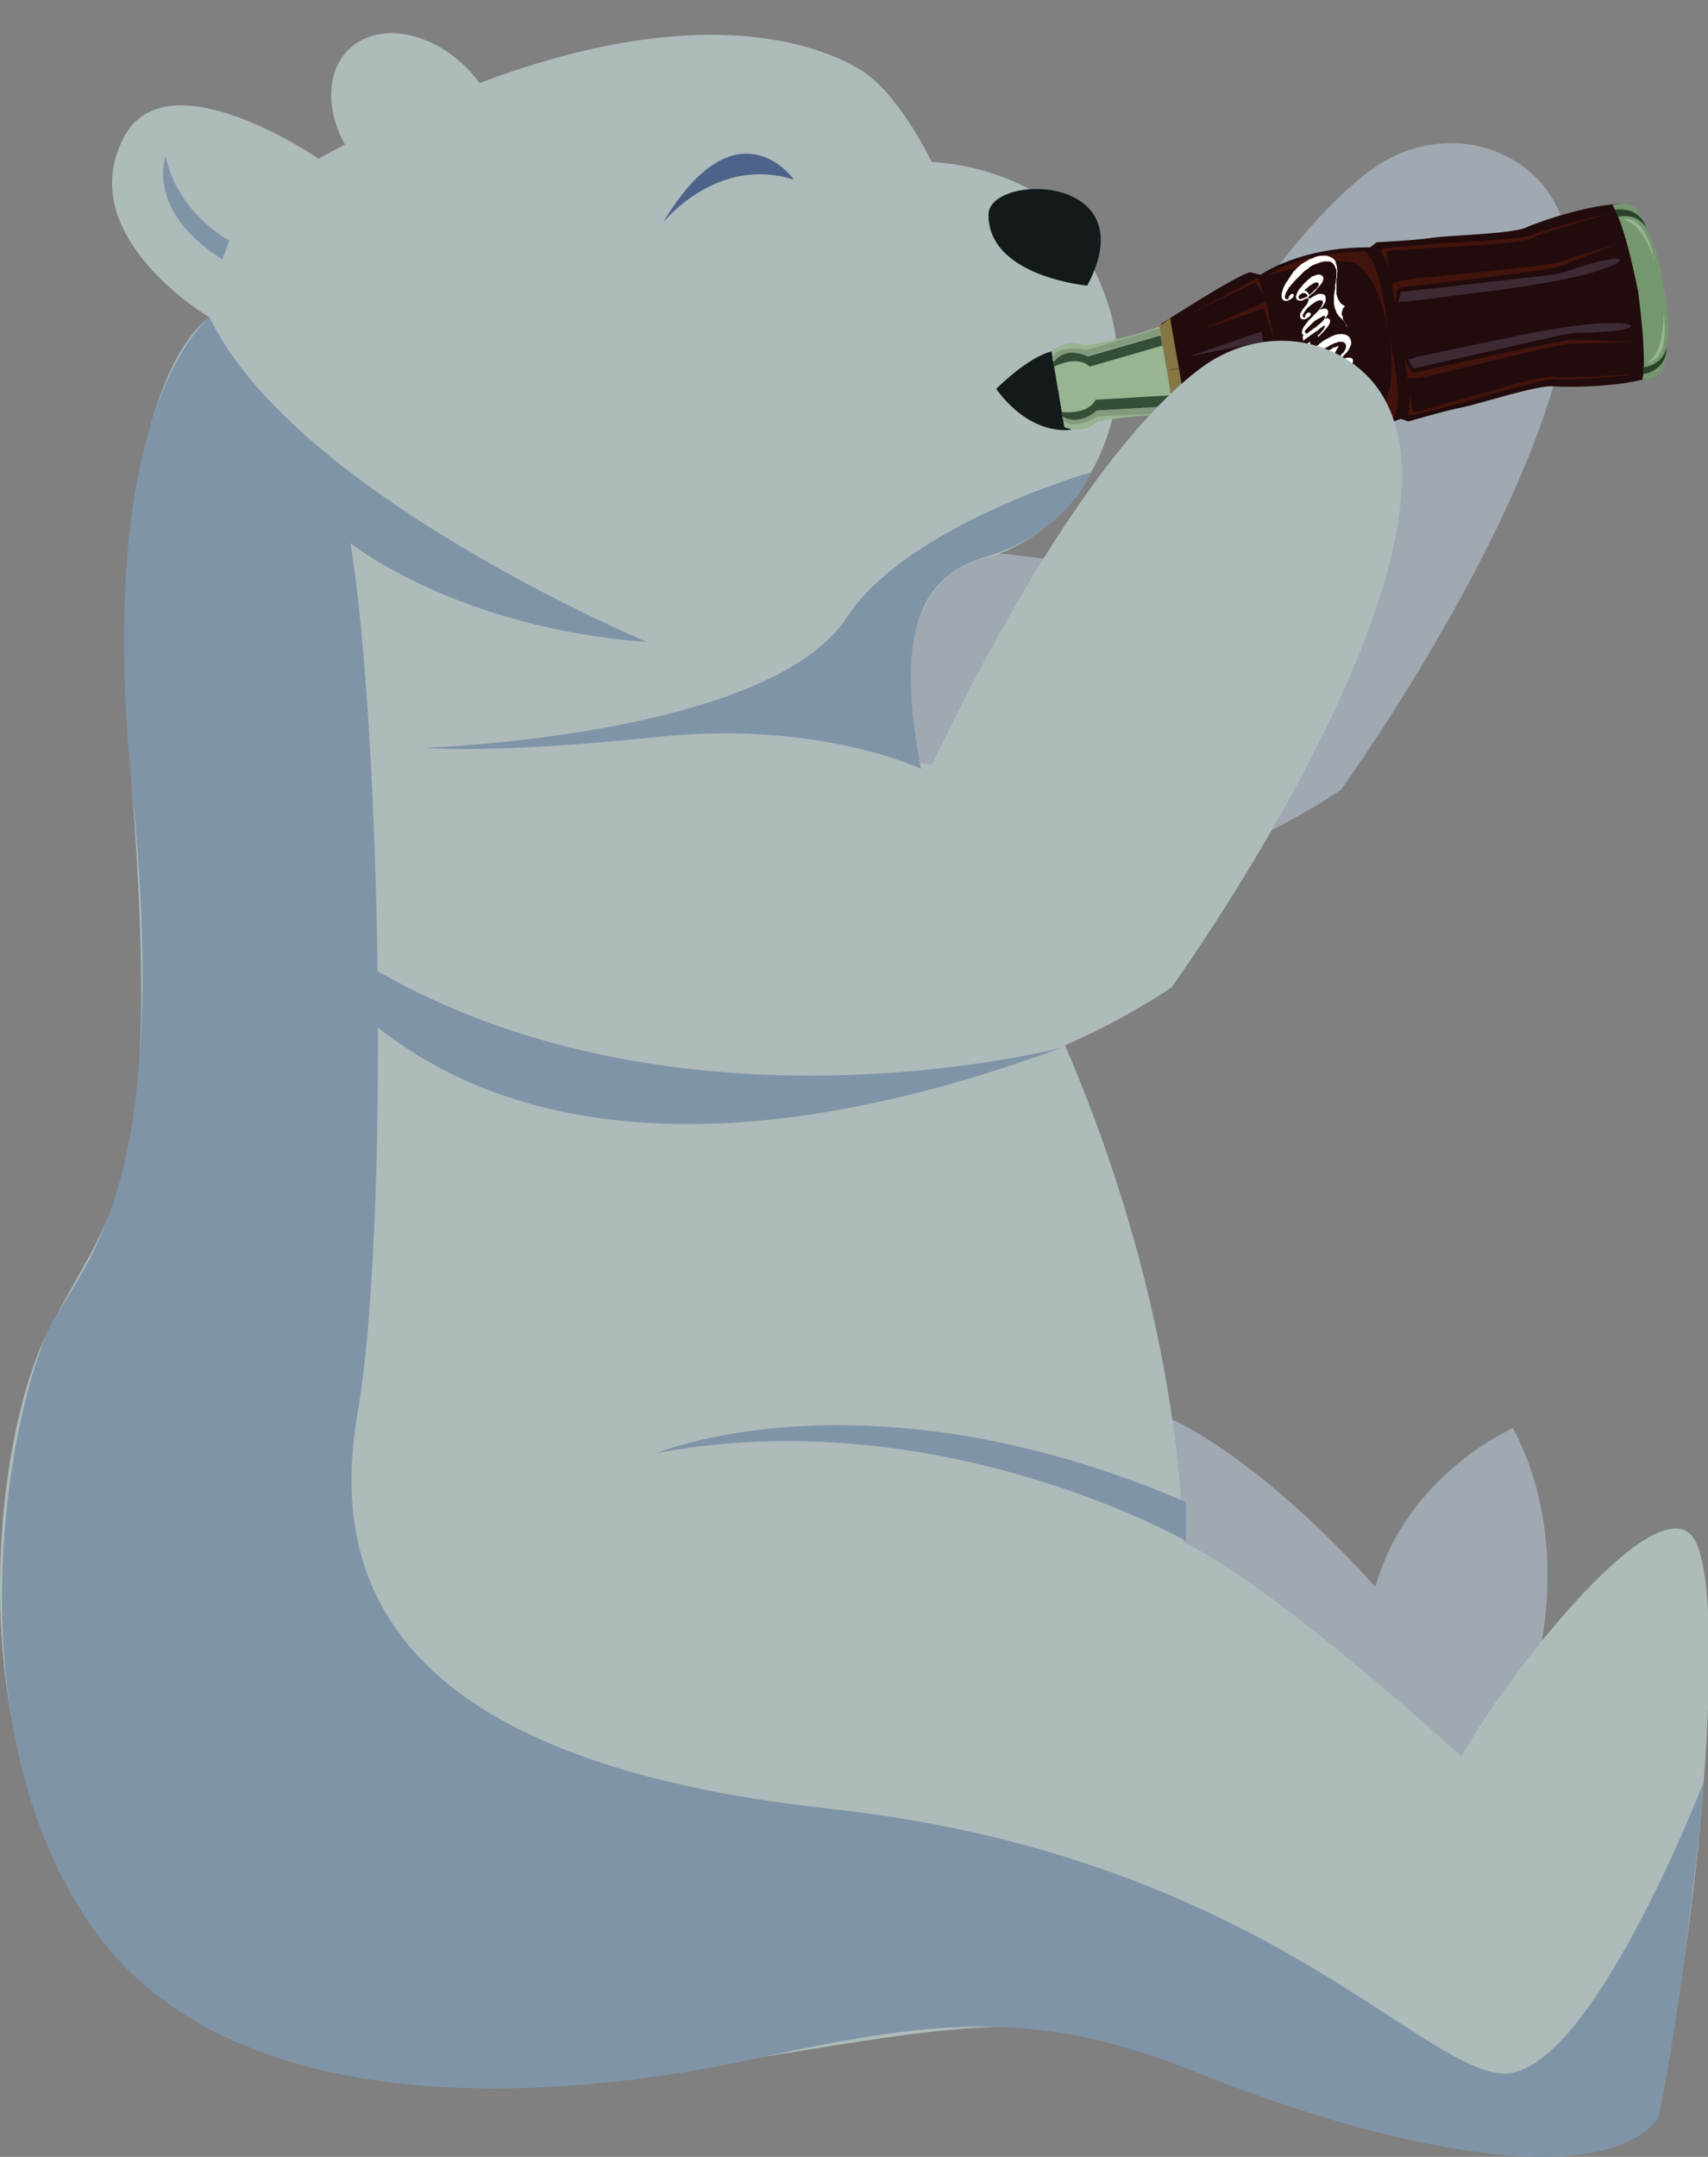 <?xml version="1.0" encoding="utf-8"?>
<!-- Generator: Adobe Illustrator 18.0.0, SVG Export Plug-In . SVG Version: 6.00 Build 0)  -->
<!DOCTYPE svg PUBLIC "-//W3C//DTD SVG 1.1//EN" "http://www.w3.org/Graphics/SVG/1.1/DTD/svg11.dtd">
<svg version="1.1" id="Layer_1" xmlns="http://www.w3.org/2000/svg" xmlns:xlink="http://www.w3.org/1999/xlink" x="0px" y="0px"
	 viewBox="0 0 268 338.3" enable-background="new 0 0 268 338.3" xml:space="preserve">
<rect x="0" y="0" width="268" height="338.3" fill="#808080" stroke="none"/>
<g>
	<path fill="#A0A9B1" d="M69.9,123.9c-2.2,0,76.9,42,140.5,0c0,0,58.5-81.1,26.7-99c-6.9-3.9-15.5-3-21.9,1.7
		c-9.4,6.9-24.1,24.3-42.4,62.4c0,0-66.4-12.2-98.5,6.6S69.9,123.9,69.9,123.9z"/>
	<path fill="#A0A9B1" d="M239.1,268.3c0,0,9.4-23.2-1.7-44.3c0,0-16.6,7.2-21.6,24.9c0,0-26-29.9-43.7-29.3l-1.1,34.3l57.5,34.8
		L239.1,268.3z"/>
	<path fill="#AEBBBB" d="M162.8,30.4c0,0-6.6-4.4-16.6-5c0,0-5.2-10.8-11.1-14.4C128,6.6,102-3.9,50,24.9c0,0-23.8-16.4-30.6-3.3
		c-8.1,15.5,13.5,28.2,13.5,28.2s-17.1,9.4-12.2,73.6s-3.3,65.8-13.3,85.7s-16.6,85.7,26.6,109s107.9-6.6,136.1,1.1
		s84.6,28.8,90.2,8.9c5.5-19.9,11.6-80.8,5-87.4c-6.6-6.6-29.3,22.7-36,34.8c0,0-28.2-26-43.7-33.7c0,0,0.6-58.1-41.5-119.5
		c0,0-7.7-30.4,10.5-34.8C172.8,83,186.6,53.7,162.8,30.4z"/>
	<path fill="#4D638A" d="M124.6,28.2c0,0-8.9-12.7-20.5,6.6C104.2,34.8,112.5,24.3,124.6,28.2z"/>
	<path fill="#141A1C" d="M170.6,44.8c0,0-15.5-1.4-15.5-11.1C155.1,27.1,180,27.1,170.6,44.8z"/>
	<path fill="#141A1C" d="M168,67.4c0,0-6.1,1.2-11.7-6.4C156.3,61,173.3,43.9,168,67.4z"/>
	<g>
		<g>
			<path fill="#210B0D" d="M260.4,45.1l-76.9,13.1l-1.3-7.4c0,0,12.2-7.9,14-8.1l1.6,0.4c0,0,6.1-4.4,17.2-4.3l1-0.8
				c0,0,6.1-0.3,8.7-0.7c2.6-0.4,12.5-0.6,14.7-1.6c2.2-1,10.5-3.8,15.3-3.7C254.9,32.1,259.6,38,260.4,45.1z"/>
			<path fill="#75976F" d="M257,45.6c0,0-2-10.5-4-13.4c0,0,1.9-0.7,3.5,0.3c0,0,3.8,5.3,4.5,12.5L257,45.6z"/>
			<polygon fill="#847743" points="183.1,58.2 185,57.9 183.6,49.9 181.9,51.2 			"/>
			<polygon fill="#42140C" points="200,53.6 198.7,47.3 188.3,51.8 198.3,48.4 			"/>
			<polygon fill="#42140C" points="198.4,46.5 197.4,43.5 187,49.1 197,44.3 			"/>
			<path fill="#42140C" d="M219,47.6c0,0-0.7-2.9-0.5-3.1c0.2-0.2,1.1-0.5,3.6-0.8s21.1-2,22.6-2.6s9-2.8,9-2.8s-7.4,2.9-9,3.5
				c-1.7,0.6-22.2,3-22.2,3s-2.9,0.1-3.2,0.6C219.1,45.9,219,47.6,219,47.6z"/>
			<path fill="#42140C" d="M217.9,41.9l-1.2-2.5c0,0-0.3-0.3,0.7-0.5c0,0,8.9-0.8,9.5-0.8c0.6,0,12-0.6,13.4-1.2
				c1.4-0.7,10.5-3.2,11.6-3.2c0,0-10.4,2.9-11.4,3.6c-0.9,0.6-5.9,1-5.9,1l-16.2,1c0,0-0.9-0.1-0.8,0.6L217.9,41.9z"/>
			<path fill="#3D2A35" d="M219.4,47.6l0.4-1.8l22-2.5c0,0,3.1-0.3,3.9-0.7c0.8-0.3,8.2-2.8,8.5-1.8c0,0,0.1,0.6-4.2,1.9
				c-4.3,1.3-12.6,2.5-14.2,2.7c-1.6,0.2-15,1.9-15,1.9S219.5,47.1,219.4,47.6z"/>
			<polygon fill="#3D2A35" points="186.6,55.9 197.9,52 198.2,53.6 			"/>
			<path fill="#42140C" d="M217.7,51.5c0,0-0.9-10.7-3.7-12.1c0,0-10.4,0.2-14.9,3.8c0,0,9.5-3.1,13.3-2
				C212.5,41.3,216,42.3,217.7,51.5z"/>
			<path fill="#2A4229" d="M253.9,34c0,0,2.8-0.8,4.4,1.7c0,0-0.8-3.3-4.9-2.8L253.9,34z"/>
			<path fill="#98B491" d="M254.7,34.5c0,0,3.3-1.5,5,6.7C259.8,41.2,257.8,34.9,254.7,34.5z"/>
			<path fill="#98B491" d="M183.1,58.2L166,61.1l-1-6c0,0,2.3-2.2,5.2-0.9c0,0,7.3-1.2,11.7-3L183.1,58.2z"/>
			<path fill="#354E38" d="M182.1,52.6l-11.4,3.3c0,0-3.4-1.8-5.4,0.9l0.1,0.7c0,0,3.6-1.9,5.6,0l11.4-3.3L182.1,52.6z"/>
			<path fill="#839A7C" d="M181.9,51.5l-11.4,3.4c0,0-4.6-1-5.4,1.3l0.1,0.5c0,0,1.6-2.4,5.4-0.9l11.4-3.3L181.9,51.5z"/>
		</g>
		<path fill="#210B0D" d="M260.4,45L183.5,58l1.3,7.4c0,0,14.1,3.4,15.9,3l1.4-1c0,0,7.2,2.1,17.7-1.7l1.2,0.4c0,0,5.8-1.7,8.4-2.2
			c2.6-0.5,12-3.6,14.4-3.3c2.4,0.2,11.2,0.1,15.7-1.6C259.5,59,261.9,51.9,260.4,45z"/>
		<path fill="#75976F" d="M257,45.5c0,0,1.5,10.6,0.7,14c0,0,2.1,0,3.2-1.4c0,0,1.8-6.3,0.1-13.3L257,45.5z"/>
		<polygon fill="#847743" points="183.1,58.1 185,57.8 186.3,65.8 184.3,65.2 		"/>
		<polygon fill="#42140C" points="200.6,56.9 201.4,63.2 190.1,62.5 200.7,62.4 		"/>
		<polygon fill="#42140C" points="201.4,64.1 201.4,67.3 189.8,65.5 200.8,66.6 		"/>
		<path fill="#42140C" d="M220.4,56.2c0,0,0.3,3,0.5,3.1c0.2,0.1,1.2,0.2,3.7-0.4s20.6-5.1,22.2-5c1.6,0.1,9.4-0.3,9.4-0.3
			s-7.9-0.3-9.6-0.3s-21.9,4.5-21.9,4.5s-2.8,0.9-3.2,0.5S220.4,56.2,220.4,56.2z"/>
		<path fill="#42140C" d="M221.3,62l-0.3,2.8c0,0-0.2,0.4,0.8,0.3c0,0,8.7-2.1,9.2-2.4c0.6-0.2,11.5-3.4,13-3.2
			c1.5,0.2,11-0.4,12-0.8c0,0-10.8,0.7-11.9,0.4c-1.1-0.3-5.9,1-5.9,1l-15.6,4.4c0,0-0.9,0.4-1-0.3L221.3,62z"/>
		<path fill="#3D2A35" d="M220.8,56.2l1,1.6l21.6-4.9c0,0,3-0.7,3.9-0.7s8.7-0.1,8.6-1.1c0,0-0.1-0.6-4.6-0.4
			c-4.5,0.2-12.7,1.8-14.3,2.2c-1.6,0.3-14.8,3.1-14.8,3.1S221.1,56.6,220.8,56.2z"/>
		<polygon fill="#3D2A35" points="187.2,59.2 199.1,59.1 198.8,57.5 		"/>
		<path fill="#42140C" d="M218,53c0,0,2.6,10.4,0.5,12.6c0,0-9.9,3.3-15.3,1.3c0,0,10-0.2,13.2-2.6C216.4,64.4,219.4,62.3,218,53z"
			/>
		<g id="bOjIZk.tif_1_">
			<g>
				<path fill="#FFFFFF" d="M206.9,64.7C206.9,64.6,206.9,64.6,206.9,64.7c0.2-0.2,0.3-0.3,0.4-0.5c0.1-0.1,0.2-0.3,0.4-0.5
					c0.1-0.1,0.2-0.3,0.4-0.4c0,0,0,0,0,0c0.1-0.1,0.2-0.2,0.3-0.3c0.1-0.2,0.3-0.3,0.4-0.5c0.1-0.1,0.2-0.3,0.3-0.4
					c0.1-0.2,0.2-0.3,0.3-0.5c0-0.1,0.1-0.1,0.1-0.2c-0.1,0.1-0.2,0.1-0.2,0.2c-0.2,0.1-0.3,0.2-0.5,0.3c-0.1,0.1-0.3,0.2-0.4,0.3
					c-0.2,0.1-0.3,0.3-0.5,0.4c-0.1,0.1-0.3,0.2-0.4,0.4c-0.2,0.2-0.3,0.3-0.5,0.5c-0.1,0.1-0.2,0.2-0.3,0.2
					c-0.1,0.1-0.3,0.3-0.4,0.4c-0.2,0.2-0.4,0.4-0.5,0.6c-0.2,0.3-0.4,0.6-0.7,0.8c-0.1,0.1-0.2,0.3-0.2,0.4
					c-0.1,0.1,0.1,0.2,0.2,0.2c0.1,0,0.3-0.1,0.4-0.2c0.1-0.1,0.2-0.1,0.3-0.2c0.1,0.1,0,0.2-0.1,0.3c-0.2,0.2-0.5,0.3-0.8,0.3
					c-0.1,0-0.3-0.1-0.3-0.2c-0.1-0.2-0.1-0.4,0-0.6c0.1-0.2,0.2-0.3,0.3-0.5c0.2-0.3,0.3-0.6,0.5-0.8c0.2-0.2,0.3-0.4,0.5-0.6
					c0.1-0.2,0.3-0.3,0.4-0.4c0.1-0.1,0.2-0.2,0.2-0.3c0.2-0.2,0.4-0.4,0.5-0.5c0.2-0.2,0.4-0.4,0.7-0.6c0.2-0.2,0.5-0.4,0.7-0.6
					c0.3-0.2,0.6-0.5,0.9-0.7c0.2-0.1,0.4-0.3,0.6-0.4c0.1-0.1,0.2-0.1,0.2-0.2c0-0.1,0-0.2,0-0.3c0,0,0-0.1-0.1,0
					c-0.1,0-0.1,0.1-0.2,0.1c-0.1,0.1-0.3,0.2-0.4,0.2c-0.2,0.1-0.5,0.2-0.8,0.2c-0.1,0-0.3,0-0.4-0.1c-0.1-0.1-0.2-0.2-0.2-0.4
					c0-0.1,0-0.3,0-0.4c0.1-0.3,0.2-0.5,0.4-0.8c0.1-0.1,0.2-0.3,0.3-0.4c0.1-0.2,0.3-0.3,0.4-0.5c0.1-0.1,0.2-0.2,0.3-0.3
					c0.1-0.1,0.2-0.2,0.3-0.2c0.2-0.1,0.3-0.2,0.5-0.4c0.1-0.1,0.3-0.2,0.4-0.2c0.3-0.2,0.6-0.3,1-0.3c0.2,0,0.4,0,0.5,0.1
					c0.2,0.1,0.2,0.3,0.2,0.4c0,0.2-0.1,0.5-0.2,0.7c-0.1,0.3-0.3,0.5-0.5,0.8c-0.2,0.2-0.4,0.4-0.6,0.6c-0.2,0.2-0.5,0.4-0.7,0.6
					c0,0-0.1,0.1-0.1,0.1c0,0.1,0,0.2,0,0.3c0,0,0,0.1,0,0.1c0,0,0,0,0,0c0,0,0,0,0.1,0c0.1,0,0.2-0.1,0.3-0.1
					c0.2-0.1,0.4-0.2,0.7-0.3c0.3-0.1,0.5-0.2,0.8-0.2c0.2,0,0.4,0,0.6,0.1c0.1,0.1,0.2,0.2,0.2,0.3c0,0.1,0,0.3-0.1,0.4
					c-0.1,0.1-0.1,0.3-0.2,0.4c-0.1,0.1-0.2,0.2-0.3,0.4c0,0-0.1,0.1-0.1,0.1c0,0,0,0,0,0c0.1,0,0.2,0,0.2-0.1c0.1,0,0.2,0,0.4,0
					c0.2,0,0.3,0.1,0.4,0.2c0.1,0.2,0.1,0.4,0,0.6c-0.1,0.2-0.3,0.5-0.4,0.7c0,0,0,0.1,0,0.1c0,0,0.1,0,0.1,0c0.1,0,0.2-0.1,0.4-0.1
					c0.1,0,0.2,0,0.3,0.1c0.1,0.1,0.1,0.3,0.1,0.4c-0.1,0.2-0.2,0.5-0.3,0.7c-0.1,0.1-0.2,0.3-0.3,0.4c-0.1,0.1-0.3,0.3-0.4,0.4
					c-0.2,0.2-0.3,0.4-0.5,0.5c-0.1,0-0.1,0.1-0.2,0.2c-0.1,0.1-0.2,0.1-0.2,0.2c0,0-0.1,0-0.1,0c0,0,0-0.2,0-0.2
					c0.1-0.1,0.2-0.2,0.3-0.3c0.2-0.2,0.4-0.4,0.6-0.6c0.1-0.1,0.1-0.2,0.2-0.3c0.1-0.1,0.1-0.2,0.1-0.3c0,0,0-0.1,0-0.1
					c0,0-0.1,0-0.1,0c0,0-0.1,0-0.1,0.1c-0.2,0.2-0.5,0.3-0.7,0.5c-0.2,0.1-0.3,0.3-0.5,0.4c-0.2,0.2-0.4,0.3-0.6,0.5
					c-0.1,0.1-0.1,0.1-0.2,0.2c-0.2,0.1-0.3,0.2-0.5,0.4c-0.1,0.1-0.3,0.2-0.4,0.3c-0.1,0-0.1,0.1-0.2,0.1c0,0-0.1,0-0.1,0
					c0-0.1,0-0.1,0-0.2c0-0.2,0-0.3-0.1-0.5c0-0.1,0-0.1,0.1-0.2c0,0,0.1-0.1,0.1-0.1c-0.1,0-0.1-0.1-0.1-0.1
					c-0.1,0-0.1-0.1-0.2-0.1c-0.1-0.1-0.2-0.3-0.1-0.5c0-0.2,0.1-0.4,0.2-0.5c0,0,0,0,0-0.1c0.1-0.2,0.2-0.3,0.3-0.5
					c0.2-0.2,0.3-0.4,0.5-0.6c0.1-0.2,0.3-0.3,0.5-0.4c0.2-0.2,0.4-0.4,0.6-0.5c0.2-0.2,0.5-0.4,0.7-0.7c0.2-0.2,0.4-0.3,0.5-0.6
					c0-0.1-0.1-0.2-0.2-0.2c-0.2,0-0.3,0-0.5,0.1c-0.2,0.1-0.5,0.2-0.7,0.3c-0.2,0.1-0.3,0.2-0.5,0.3c-0.1,0.1-0.2,0.1-0.2,0.2
					c-0.1,0.3-0.3,0.5-0.4,0.8c-0.1,0.2-0.3,0.4-0.5,0.6c-0.1,0.1-0.2,0.2-0.2,0.3c-0.2,0.2-0.4,0.5-0.6,0.8
					c-0.2,0.2-0.3,0.3-0.5,0.5c-0.1,0.1-0.1,0.1-0.2,0.2c-0.2,0.2-0.3,0.3-0.5,0.5c-0.1,0.1-0.1,0.2-0.2,0.2
					C206.8,64.8,206.9,64.7,206.9,64.7z M209.7,64.5c0.1-0.1,0.3-0.2,0.4-0.3c0.1-0.1,0.3-0.2,0.4-0.3c0.1-0.1,0.2-0.1,0.2-0.2
					c0.2-0.2,0.4-0.3,0.6-0.5c0.1-0.1,0.2-0.2,0.3-0.3c0.1-0.1,0.3-0.2,0.4-0.4c0.1-0.1,0.2-0.2,0.3-0.3c0,0,0.1-0.1,0.1-0.2
					c0-0.1,0-0.2-0.1-0.2c-0.1,0-0.1,0-0.2,0c-0.3,0.1-0.6,0.2-0.8,0.4c-0.2,0.1-0.4,0.3-0.5,0.4c-0.2,0.1-0.4,0.3-0.5,0.4
					c-0.2,0.2-0.3,0.3-0.5,0.5c-0.1,0.2-0.3,0.3-0.4,0.5c-0.1,0.1-0.1,0.2-0.1,0.3c0,0.1,0.1,0.1,0.2,0.1
					C209.5,64.6,209.6,64.5,209.7,64.5z M209.7,58.6c0.2,0.1,0.3,0.2,0.4,0.3c0,0.1,0.2,0.1,0.2,0c0.2-0.1,0.3-0.3,0.5-0.4
					c0.2-0.2,0.3-0.3,0.5-0.5c0.1-0.1,0.2-0.3,0.3-0.5c0.1-0.2-0.1-0.4-0.3-0.4c-0.2,0-0.4,0.1-0.6,0.2c-0.3,0.1-0.5,0.3-0.8,0.5
					c-0.2,0.1-0.4,0.3-0.5,0.5c0,0,0,0.1-0.1,0.1C209.4,58.5,209.6,58.5,209.7,58.6z M209.5,58.8c-0.2-0.1-0.5-0.1-0.7,0.1
					c-0.2,0.1-0.3,0.2-0.3,0.4c0,0.1-0.1,0.1-0.1,0.2c0,0.1,0,0.2,0.1,0.2c0,0,0.1,0,0.2,0c0.1,0,0.2,0,0.3-0.1
					c0.2-0.1,0.4-0.2,0.6-0.3c0.1-0.1,0.2-0.1,0.3-0.2C209.8,59,209.7,58.9,209.5,58.8z"/>
				<path fill="#FFFFFF" d="M205,46.8c-0.2,0.1-0.4,0.2-0.6,0.3c-0.2,0.1-0.4,0.1-0.7,0c-0.1,0-0.2-0.1-0.3-0.3
					c-0.1-0.1-0.1-0.3,0-0.4c0-0.2,0.1-0.4,0.2-0.6c0.1-0.2,0.2-0.4,0.4-0.6c0.2-0.2,0.4-0.5,0.6-0.7c0.2-0.2,0.4-0.4,0.6-0.6
					c0.2-0.1,0.4-0.3,0.5-0.4c0.1-0.1,0.3-0.2,0.4-0.2c0.2-0.1,0.4-0.1,0.5-0.2c0.2,0,0.3-0.1,0.5,0c0.2,0,0.3,0.1,0.4,0.2
					c0.2,0.2,0.2,0.4,0.1,0.6c0,0.2-0.1,0.3-0.2,0.5c-0.1,0.1-0.2,0.3-0.3,0.4c-0.2,0.2-0.4,0.4-0.6,0.7c-0.1,0.2-0.3,0.3-0.5,0.5
					c-0.2,0.1-0.4,0.3-0.5,0.4c-0.1,0.1-0.2,0.1-0.2,0.2c0,0.1,0,0.1,0,0.2c0,0.1,0,0.1,0,0.2c0,0,0.1,0,0.1-0.1
					c0.2-0.1,0.3-0.2,0.5-0.3c0.2-0.1,0.5-0.3,0.7-0.4c0.1,0,0.2-0.1,0.3-0.1c0.1,0,0.2,0,0.4,0c0.4,0,0.7,0.2,0.7,0.5
					c0,0.2,0,0.4,0,0.6c0,0.2-0.2,0.4-0.3,0.6c-0.1,0.2-0.3,0.4-0.5,0.6c-0.1,0.1-0.1,0.1-0.1,0.2c0,0,0,0,0,0c0,0,0,0,0,0
					c0.2-0.1,0.4-0.2,0.7-0.2c0.4,0,0.6,0.2,0.6,0.5c0,0.2,0,0.3-0.1,0.5c-0.1,0.2-0.2,0.4-0.4,0.5c0,0,0,0.1,0,0.1
					c0.1,0,0.2,0,0.3-0.1c0.2,0,0.4,0.1,0.5,0.3c0,0.2,0,0.4-0.1,0.6c-0.1,0.2-0.3,0.5-0.5,0.7c-0.1,0.2-0.3,0.3-0.4,0.5
					c-0.1,0.1-0.2,0.2-0.3,0.3c-0.2,0.2-0.3,0.3-0.5,0.5c0,0-0.1,0.1-0.1,0.1c0-0.1,0-0.2,0-0.2c0,0,0-0.1,0-0.1
					c0.2-0.2,0.4-0.3,0.5-0.5c0.2-0.2,0.3-0.3,0.4-0.5c0.1-0.1,0.1-0.2,0.2-0.4c0,0,0-0.1,0-0.1c0,0-0.1,0-0.1,0c0,0-0.1,0-0.1,0
					c-0.1,0.1-0.2,0.2-0.4,0.3c-0.2,0.1-0.3,0.2-0.5,0.4c-0.2,0.1-0.4,0.3-0.6,0.4c-0.2,0.2-0.5,0.3-0.7,0.5
					c-0.3,0.2-0.6,0.4-0.8,0.6c-0.1,0-0.1,0.1-0.2,0.2c0-0.3-0.1-0.5-0.1-0.7c0-0.1,0-0.1,0.1-0.2c0.1,0,0-0.1,0-0.1c0,0,0,0,0,0
					c-0.2-0.1-0.3-0.3-0.2-0.5c0-0.2,0.1-0.4,0.2-0.6c0.1-0.2,0.3-0.4,0.4-0.6c0.1-0.1,0.2-0.2,0.3-0.4c0.1-0.1,0.2-0.2,0.3-0.3
					c0.1-0.1,0.2-0.2,0.3-0.3c0.1-0.1,0.2-0.2,0.3-0.3c0.1-0.1,0.3-0.3,0.4-0.4c0.1-0.1,0.2-0.2,0.3-0.3c0.1-0.1,0.2-0.2,0.3-0.4
					c0.1-0.1,0.1-0.2,0.2-0.3c0.1-0.2,0.2-0.4,0.3-0.6c0-0.2-0.1-0.4-0.3-0.4c-0.2,0-0.4,0-0.6,0.1c-0.2,0.1-0.4,0.2-0.5,0.3
					c-0.3,0.2-0.6,0.4-0.8,0.6c-0.3,0.2-0.5,0.5-0.7,0.8c-0.1,0.2-0.3,0.4-0.3,0.6c0,0.2,0.1,0.3,0.3,0.3c0.1,0,0.1,0,0.1-0.1
					c0-0.1,0-0.1,0-0.2c0-0.1,0.1-0.2,0.2-0.3c0.1-0.1,0.2-0.2,0.4-0.2c0.1,0,0.2,0.1,0.3,0.2c0,0.2-0.1,0.3-0.2,0.4
					c-0.1,0.1-0.2,0.2-0.4,0.3c-0.2,0.1-0.3,0.2-0.5,0.2c-0.2,0-0.3,0-0.4-0.1c-0.1-0.1-0.2-0.2-0.2-0.3c0-0.1,0-0.3,0-0.4
					c0-0.1,0.1-0.3,0.2-0.4c0.1-0.2,0.2-0.4,0.4-0.6c0.2-0.3,0.5-0.5,0.6-0.9c0.1-0.2,0.1-0.3,0.2-0.5c0,0,0-0.1,0-0.1
					C205.2,46.8,205.1,46.8,205,46.8z M204.9,52.3c0.1,0.1,0.1,0,0.2,0c0.3-0.2,0.5-0.4,0.8-0.6c0.2-0.2,0.5-0.3,0.7-0.5
					c0.2-0.2,0.5-0.4,0.7-0.6c0.1-0.1,0.2-0.2,0.3-0.3c0.1-0.1,0.2-0.3,0.3-0.5c0,0,0-0.1,0-0.2c-0.1-0.1-0.2-0.1-0.3,0
					c-0.4,0.2-0.7,0.4-1.1,0.6c-0.3,0.2-0.5,0.4-0.8,0.7c-0.2,0.2-0.4,0.4-0.6,0.6c-0.1,0.1-0.3,0.3-0.4,0.5
					C204.8,52.1,204.8,52.1,204.9,52.3C204.8,52.3,204.8,52.3,204.9,52.3z M205,45.7c0.2,0.1,0.3,0.3,0.4,0.5c0,0.1,0.1,0.1,0.1,0
					c0.2-0.1,0.3-0.3,0.5-0.4c0.2-0.2,0.4-0.4,0.6-0.6c0.1-0.2,0.3-0.3,0.3-0.5c0.1-0.3-0.1-0.4-0.4-0.4c-0.2,0-0.3,0.1-0.5,0.2
					c-0.3,0.2-0.5,0.3-0.7,0.5c-0.2,0.2-0.4,0.3-0.6,0.5c0,0,0,0,0,0.1C204.8,45.6,204.9,45.6,205,45.7z M204.9,46.6
					c0.1,0,0.2-0.1,0.2-0.1c0,0,0.1-0.1,0.1-0.1c-0.1-0.2-0.2-0.3-0.4-0.4c-0.3-0.1-0.5,0-0.7,0.1c-0.1,0.1-0.2,0.2-0.3,0.3
					c0,0.1-0.1,0.2,0,0.4c0,0,0.1,0.1,0.1,0.1c0.1,0,0.2,0,0.2,0C204.5,46.8,204.7,46.7,204.9,46.6z"/>
				<path fill="#FFFFFF" d="M203.8,59.8c0.1-0.2,0.2-0.3,0.3-0.5c0.1-0.1,0.2-0.3,0.3-0.4c0.3-0.3,0.6-0.6,0.9-0.9
					c0.1-0.1,0.3-0.2,0.5-0.3c0.2-0.1,0.4-0.2,0.6-0.2c0.2,0,0.4,0.1,0.5,0.3c0,0.2,0,0.4-0.1,0.5c-0.1,0.1-0.1,0.3-0.2,0.4
					c-0.1,0.1-0.1,0.2-0.2,0.3c-0.2,0.2-0.4,0.3-0.5,0.5c-0.1,0.1-0.3,0.2-0.5,0.3c-0.1,0.1-0.2,0.1-0.3,0.2
					c-0.2,0.1-0.4,0.2-0.6,0.2c-0.1,0-0.2,0-0.3,0.1c0,0-0.1,0-0.1,0.1c0,0.1,0,0.3,0,0.4c0.1,0.2,0.2,0.4,0.3,0.6
					c0.1,0.2,0.2,0.3,0.4,0.5c0.2,0.2,0.3,0.3,0.5,0.5c0.2,0.2,0.3,0.3,0.5,0.5c0,0,0.1,0.1,0,0.1c-0.1,0.1-0.1,0.2-0.2,0.2
					c-0.1,0.1-0.2,0.2-0.3,0.4c-0.1,0.1-0.1,0.1-0.2,0c0,0,0,0,0,0c-0.1-0.1-0.1-0.2-0.2-0.3c-0.2-0.2-0.3-0.4-0.5-0.6
					c-0.1-0.1-0.2-0.3-0.3-0.4c-0.1-0.1-0.1-0.2-0.2-0.3c0-0.1-0.1-0.2-0.1-0.3c-0.1-0.2-0.1-0.3-0.1-0.5c0-0.1,0-0.1,0-0.2
					c0-0.2,0.1-0.4,0.1-0.6c0-0.1,0-0.1-0.1-0.2c-0.2-0.1-0.3-0.3-0.3-0.5c-0.1-0.2,0-0.4,0-0.7c0.1-0.3,0.1-0.6,0.2-0.8
					c0.1-0.3,0.2-0.5,0.3-0.8c0-0.1,0.1-0.2,0.2-0.3c0.1-0.2,0.2-0.4,0.4-0.6c0.2-0.2,0.3-0.4,0.5-0.6c0.1-0.2,0.3-0.3,0.4-0.5
					c0.1-0.1,0.3-0.3,0.4-0.4c0.3-0.3,0.6-0.5,0.9-0.8c0.2-0.1,0.3-0.3,0.5-0.4c0.1-0.1,0.2-0.2,0.4-0.3c0.2-0.1,0.4-0.3,0.7-0.4
					c0.2-0.1,0.5-0.3,0.8-0.4c0.2-0.1,0.4-0.2,0.6-0.2c0.2-0.1,0.5-0.1,0.8-0.1c0.2,0,0.4,0,0.6,0.1c0,0,0.1,0,0.1,0
					c0.1,0.1,0.2,0.1,0.3,0.2c0.1,0.1,0.3,0.2,0.3,0.3c0.1,0.2,0.2,0.4,0.2,0.6c0,0.1,0,0.3,0,0.4c0,0.1-0.1,0.2-0.1,0.3
					c-0.2,0.3-0.3,0.7-0.6,1c-0.1,0.1-0.2,0.2-0.3,0.3c-0.2,0.2-0.4,0.4-0.6,0.6c-0.1,0.1-0.3,0.2-0.5,0.3c-0.2,0.1-0.4,0.2-0.6,0.3
					c-0.1,0.1-0.2,0.1-0.4,0.1c-0.1,0-0.3,0.1-0.4,0.1c-0.2,0-0.4,0-0.5,0c-0.2,0-0.4-0.2-0.4-0.4c0-0.1,0-0.3,0-0.4
					c0-0.1,0.1-0.3,0.1-0.4c0.1-0.2,0.2-0.4,0.4-0.5c0.1-0.2,0.3-0.3,0.5-0.4c0.2-0.1,0.4-0.2,0.5-0.3c0.1-0.1,0.2-0.1,0.3-0.1
					c0.2-0.1,0.3-0.1,0.5-0.2c0.1,0,0.1,0,0.2-0.1c-0.1,0.1-0.1,0.1-0.1,0.2c-0.1,0.2-0.2,0.3-0.3,0.5c-0.1,0.1-0.1,0.3-0.2,0.4
					c0,0.1-0.1,0.1-0.2,0.2c-0.2,0.1-0.5,0.2-0.6,0.4c-0.1,0.1-0.2,0.2-0.4,0.3c-0.1,0.1-0.2,0.3-0.2,0.4c0,0.1,0.1,0.2,0.1,0.3
					c0.1,0,0.2,0,0.3,0c0.2,0,0.3-0.1,0.5-0.2c0.2-0.1,0.4-0.2,0.6-0.3c0.3-0.2,0.6-0.4,0.8-0.7c0.1-0.1,0.2-0.3,0.4-0.4
					c0.1-0.2,0.2-0.3,0.3-0.5c0-0.1,0.1-0.2,0.1-0.3c0-0.1,0-0.3,0-0.4c-0.1-0.2-0.2-0.3-0.3-0.4c-0.2-0.1-0.5-0.1-0.7-0.1
					c-0.2,0-0.3,0.1-0.4,0.1c-0.4,0.1-0.7,0.3-1,0.4c-0.3,0.2-0.6,0.4-0.9,0.5c-0.4,0.3-0.8,0.6-1.2,1c-0.2,0.2-0.4,0.4-0.6,0.6
					c-0.1,0.1-0.3,0.3-0.4,0.4c-0.1,0.1-0.1,0.1-0.2,0.2c-0.1,0.1-0.1,0.1-0.2,0.2c0,0-0.1,0.1-0.1,0.1c-0.1,0.2-0.3,0.4-0.4,0.6
					c-0.1,0.1-0.2,0.2-0.2,0.3c-0.1,0.1-0.2,0.3-0.3,0.4c-0.1,0.2-0.2,0.4-0.3,0.6c-0.1,0.1-0.1,0.3-0.1,0.4c0,0.1,0,0.3,0,0.4
					C203.7,59.9,203.7,59.9,203.8,59.8C203.8,59.9,203.8,59.9,203.8,59.8z M205.1,59.8c0.1-0.1,0.3-0.1,0.4-0.2
					c0.1-0.1,0.3-0.2,0.4-0.4c0.1-0.1,0.2-0.2,0.3-0.3c0.1-0.1,0.1-0.2,0.2-0.3c0.1-0.1,0.1-0.2,0.2-0.2c0.1-0.1,0.1-0.2,0.1-0.4
					c0-0.1-0.2-0.2-0.3-0.2c-0.3,0-0.5,0.2-0.6,0.3c-0.2,0.1-0.4,0.3-0.5,0.4c-0.1,0.1-0.3,0.3-0.4,0.4c-0.1,0.1-0.2,0.2-0.3,0.4
					c-0.1,0.1-0.2,0.3-0.3,0.4c0,0.1-0.1,0.1-0.1,0.2c0,0.1,0,0.1,0.1,0.1C204.5,60,204.8,59.9,205.1,59.8z"/>
				<path fill="#FFFFFF" d="M211.5,51.3C211.5,51.2,211.5,51.2,211.5,51.3c-0.2-0.2-0.2-0.3-0.3-0.4c-0.1-0.1-0.1-0.2-0.2-0.3
					c-0.1-0.1-0.1-0.2-0.2-0.4c-0.1-0.1-0.1-0.2-0.1-0.4c0-0.1,0-0.2-0.1-0.3c-0.1-0.2-0.1-0.4,0-0.7c0-0.2,0.1-0.3,0.2-0.5
					c0-0.1,0.1-0.1,0.2-0.2c0,0,0-0.1,0-0.1c-0.1-0.1-0.2-0.1-0.3-0.2c-0.1,0-0.1-0.1-0.2-0.1c-0.1-0.1-0.2-0.2-0.3-0.4
					c-0.1-0.2-0.2-0.3-0.3-0.5c0-0.1-0.1-0.2-0.1-0.3c0-0.1-0.1-0.3-0.1-0.4c0-0.2,0-0.5,0-0.7c0-0.2,0-0.5,0-0.7c0-0.1,0-0.2,0-0.3
					c0-0.1,0-0.1,0-0.2c0-0.2,0-0.5,0.1-0.7c0-0.2,0-0.3,0-0.5c0-0.2,0.1-0.4,0-0.7c0-0.2,0-0.5-0.1-0.7c0-0.1-0.1-0.3-0.1-0.4
					c0-0.2-0.1-0.3-0.2-0.4c-0.1-0.2-0.3-0.3-0.5-0.4c-0.2-0.1-0.3-0.2-0.5-0.2c-0.2-0.1-0.4-0.1-0.6-0.1c-0.3,0-0.7,0-1,0.1
					c-0.2,0-0.4,0.1-0.6,0.2c-0.2,0.1-0.4,0.2-0.6,0.2c-0.2,0.1-0.3,0.2-0.5,0.3c-0.1,0.1-0.3,0.2-0.4,0.2c-0.1,0.1-0.2,0.2-0.3,0.2
					c-0.2,0.1-0.4,0.3-0.5,0.4c-0.2,0.2-0.5,0.4-0.7,0.7c-0.2,0.1-0.3,0.3-0.4,0.5c-0.1,0.1-0.2,0.2-0.3,0.4
					c-0.1,0.2-0.3,0.4-0.4,0.6c-0.1,0.2-0.3,0.4-0.4,0.6c-0.1,0.2-0.2,0.4-0.3,0.6c0,0.1-0.1,0.2-0.1,0.3c-0.1,0.3-0.2,0.6-0.2,0.8
					c0,0.2,0,0.4,0,0.5c0.1,0.3,0.3,0.5,0.7,0.5c0.1,0,0.2,0,0.4-0.1c0.3-0.1,0.5-0.3,0.7-0.5c0.1-0.1,0.1-0.3,0.1-0.4
					c0-0.1-0.1-0.1-0.2-0.1c-0.2,0-0.3,0.1-0.4,0.2c-0.1,0.1-0.1,0.2-0.2,0.3c0,0.1,0,0.1,0,0.2c0,0.1,0,0.1-0.1,0.1
					c-0.2,0.1-0.4,0-0.5-0.2c0-0.2,0-0.3,0.1-0.5c0-0.2,0.1-0.3,0.2-0.5c0.1-0.2,0.2-0.3,0.3-0.5c0-0.1,0.1-0.2,0.2-0.2
					c0-0.1,0.1-0.1,0.1-0.2c0.2-0.3,0.5-0.5,0.7-0.8c0.1-0.1,0.3-0.3,0.4-0.4c0.1-0.1,0.3-0.3,0.4-0.4c0.2-0.2,0.4-0.4,0.6-0.6
					c0.2-0.2,0.4-0.3,0.7-0.5c0.1-0.1,0.1-0.1,0.2-0.2c0.1-0.1,0.2-0.1,0.3-0.2c0.2-0.1,0.4-0.2,0.7-0.3c0.3-0.1,0.5-0.2,0.8-0.3
					c0.2,0,0.3-0.1,0.5-0.1c0.2,0,0.5,0,0.7,0c0.2,0,0.4,0.1,0.5,0.2c0.1,0.1,0.2,0.2,0.3,0.3c0.1,0.2,0.2,0.4,0.3,0.6
					c0.1,0.2,0.1,0.3,0.1,0.5c0,0.1,0,0.2,0,0.3c0,0.1,0,0.3,0,0.4c0,0.2,0,0.4-0.1,0.7c0,0.2,0,0.4-0.1,0.6c0,0.2,0,0.3,0,0.5
					c0,0.2,0,0.3-0.1,0.5c0,0.2,0,0.5-0.1,0.7c0,0.2,0,0.4,0,0.6c0,0.1,0,0.3,0,0.4c0,0.3,0,0.5,0.1,0.8c0,0.2,0.1,0.4,0.2,0.6
					c0.1,0.2,0.1,0.4,0.2,0.5c0.1,0.1,0.2,0.3,0.3,0.4c0.1,0.1,0.1,0.1,0.2,0.2c0.1,0.1,0.2,0.2,0.3,0.3c0.1,0.1,0.3,0.3,0.4,0.4
					C211.2,51.1,211.3,51.2,211.5,51.3C211.5,51.3,211.5,51.3,211.5,51.3z"/>
				<path fill="#FFFFFF" d="M205.1,67.8c0.1-0.1,0.3-0.2,0.4-0.3c0.1-0.1,0.2-0.3,0.3-0.4c0.1-0.1,0.1-0.1,0.1-0.2
					c0.1-0.1,0.2-0.3,0.2-0.4c0.1-0.2,0.2-0.3,0.2-0.5c0.1-0.2,0.2-0.4,0.2-0.7c0-0.1,0-0.2,0-0.3c0-0.2,0-0.4,0-0.5
					c0-0.1-0.1-0.2-0.1-0.3c0,0,0,0-0.1,0c-0.1,0.1-0.2,0.2-0.3,0.3c-0.1,0.1-0.2,0.2-0.3,0.3c0,0,0,0.1,0,0.1c0,0.3,0.1,0.6,0,0.9
					c0,0.1,0,0.3-0.1,0.4c-0.1,0.2-0.2,0.4-0.2,0.6c-0.1,0.2-0.1,0.4-0.2,0.5C205.2,67.6,205.2,67.7,205.1,67.8
					C205.1,67.8,205.1,67.8,205.1,67.8C205.1,67.8,205.1,67.8,205.1,67.8z"/>
				<path fill="#FFFFFF" d="M205.5,53.6c-0.1,0.1-0.2,0.1-0.2,0.2c-0.1,0.1-0.3,0.2-0.4,0.3c0,0,0,0.1,0,0.1c0,0.2,0.1,0.5,0.1,0.7
					c0.1,0,0.1-0.1,0.2-0.1c0.2-0.1,0.3-0.3,0.5-0.4c0,0,0-0.1,0-0.1c0-0.1,0-0.2-0.1-0.3C205.6,53.9,205.6,53.8,205.5,53.6
					C205.5,53.7,205.5,53.7,205.5,53.6C205.5,53.6,205.5,53.6,205.5,53.6z"/>
			</g>
		</g>
		<path fill="#2A4229" d="M257.9,57.6c0,0,2.9-0.2,3.6-3.1c0,0,0.3,3.4-3.7,4.2L257.9,57.6z"/>
		<path fill="#98B491" d="M258.5,56.8c0,0,3.6,0.3,2.5-8C261,48.8,261.3,55.4,258.5,56.8z"/>
		<path fill="#98B491" d="M183.1,58.1L166,61l1,6c0,0,2.9,1.3,5.2-0.9c0,0,7.3-1.3,12-1L183.1,58.1z"/>
		<path fill="#354E38" d="M184,63.7l-11.9,0.7c0,0-2.7,2.8-5.4,0.9l-0.1-0.7c0,0,4,0.6,5.3-1.9l11.9-0.7L184,63.7z"/>
		<path fill="#839A7C" d="M184.2,64.8l-11.9,0.5c0,0-4,2.5-5.5,0.5l-0.1-0.5c0,0,2.3,1.7,5.4-0.9l11.9-0.7L184.2,64.8z"/>
	</g>
	<path fill="#AEBBBB" d="M43.3,154.9c-2.2,0,76.9,42,140.5,0c0,0,58.5-81.1,26.7-99c-6.9-3.9-15.5-3-21.9,1.7
		c-9.4,6.9-24.1,24.3-42.4,62.4c0,0-66.4-12.2-98.5,6.6S43.3,154.9,43.3,154.9z"/>
	<path fill="#8094A7" d="M267.4,279.3c0,0-18.3,47.6-32.1,45.9s-39.3-34.3-105.1-41.5c-65.8-7.2-79.1-33.2-74.1-62
		S59.9,115.6,55,85.2c0,0,16.6,13.3,46.5,15.5c0,0-55.3-23.2-68.6-50.9c0,0-18.3,13.3-12.2,73.6s-6.1,73-12.2,83.5s-17.1,60.3,5,94
		S89.8,329.1,118,323s44.3-8.3,70.2,2.2s62,19.4,71.9,7.2C260.2,332.4,264,315.8,267.4,279.3z"/>
	<path fill="#8094A7" d="M166.7,164.3c0,0-73.6,19.4-123.4-23.2C43.3,141,66,201.3,166.7,164.3z"/>
	<path fill="#8094A7" d="M171.1,74.1c0,0-3.3,9.4-16.6,13.3c-12.1,3.5-13.3,15.5-10,33.2c0,0-16-7.7-41.5-5s-36.5,1.7-36.5,1.7
		s54.2-1.7,66.4-20.5C142.3,82.4,171.1,74.1,171.1,74.1z"/>
	<path fill="#8094A7" d="M186.1,241.7c0,0-38.7-22.1-83-13.8c0,0,33-13.8,83,7.7V241.7z"/>
	<path fill="#8094A7" d="M26,24.5c0,0-3.3,8.5,8.9,16.2l1.1-3C36,37.8,27.8,33.4,26,24.5z"/>
	
		<ellipse transform="matrix(-0.734 0.679 -0.679 -0.734 126.392 -11.559)" fill="#AEBBBB" cx="65.5" cy="19" rx="11.4" ry="15.5"/>
</g>
</svg>
